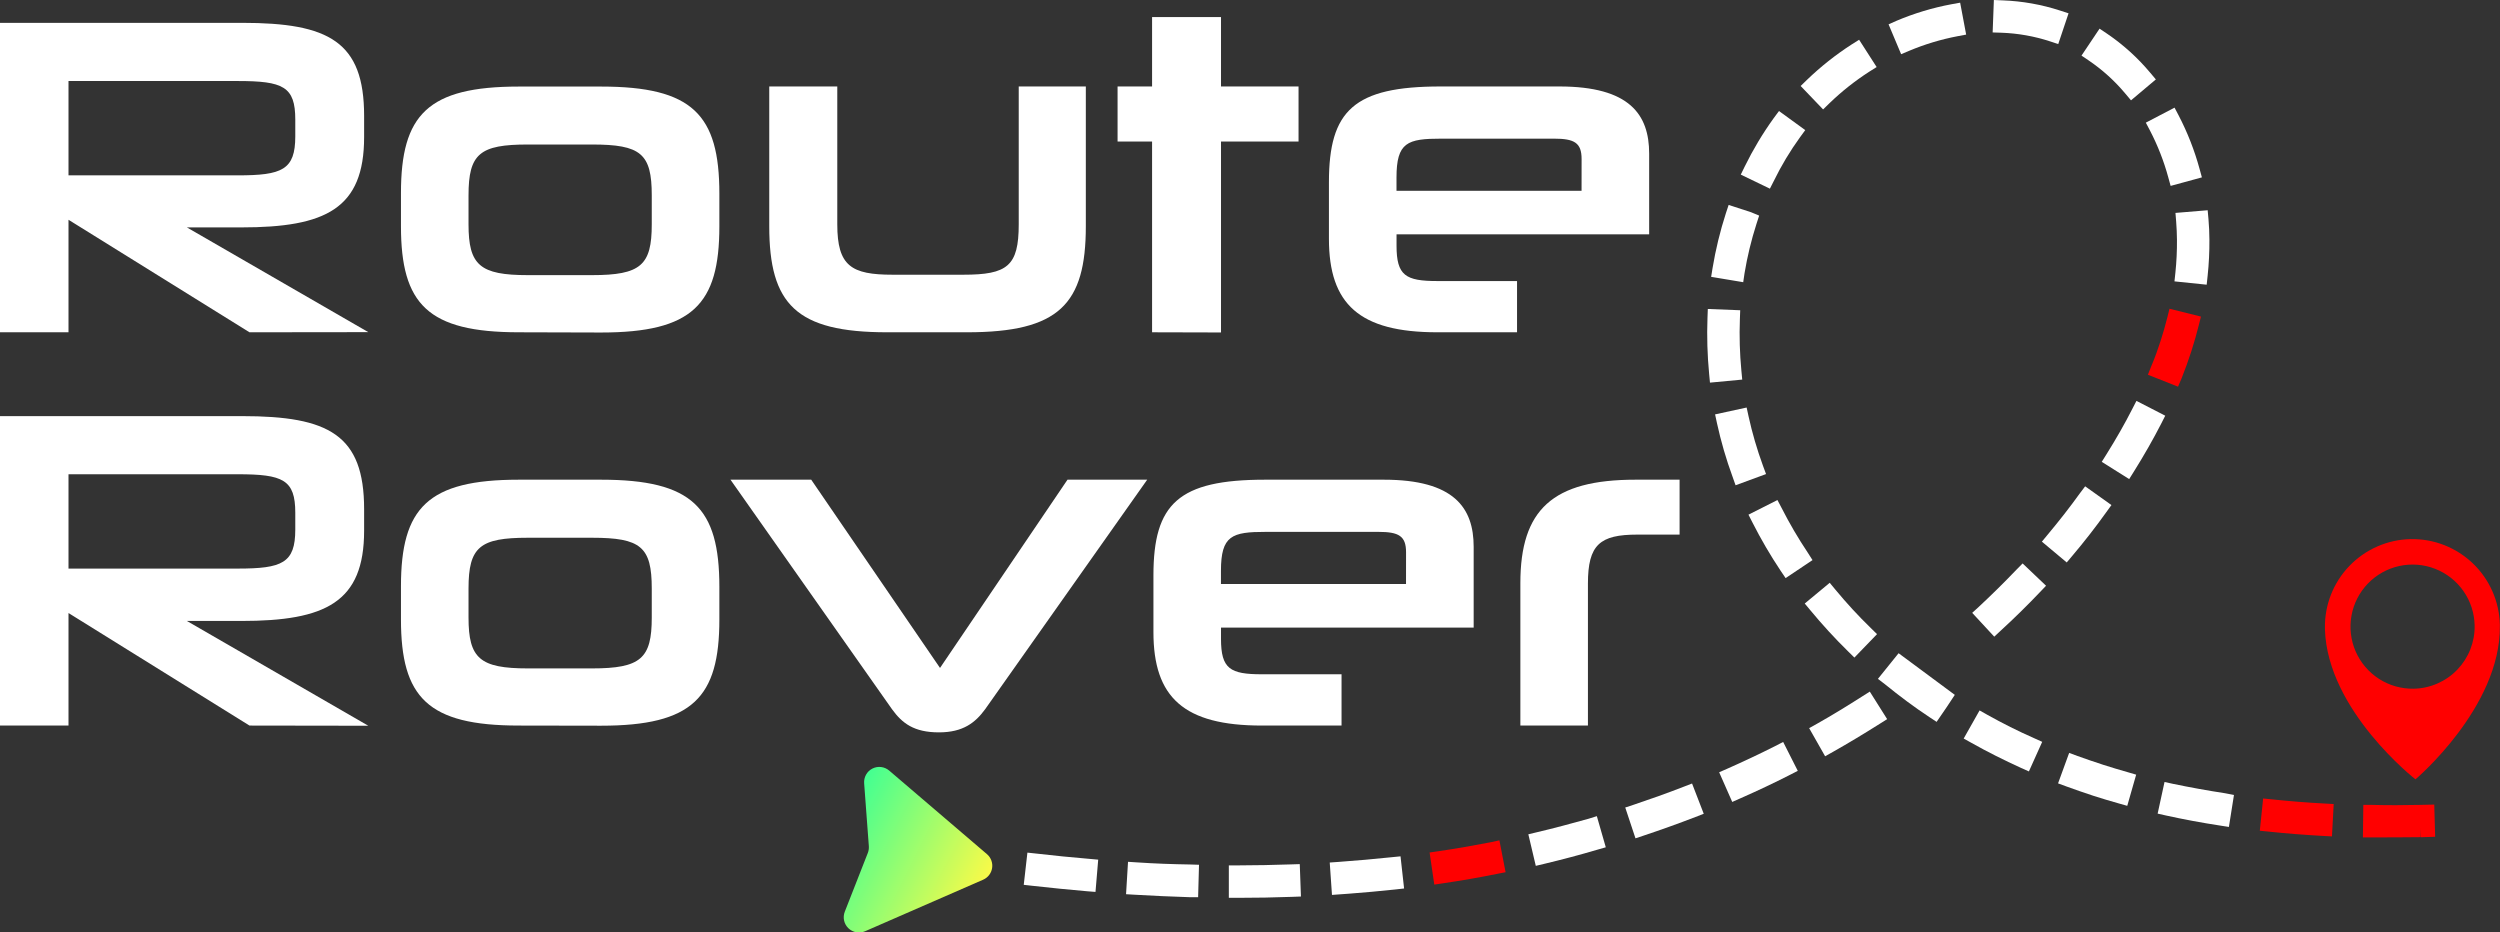 <svg width="244" height="91" viewBox="0 0 244 91" fill="none" xmlns="http://www.w3.org/2000/svg">
<rect x="0" y="0" width="244" height="91" fill="#333333" stroke="none"/>
<g clip-path="url(#clip0_10_616)">
<path d="M24.349 70.815L6.686 59.832V70.815H-7.62939e-05V40.613H23.64C32.096 40.613 35.538 42.443 35.538 49.687V51.797C35.538 58.789 31.776 60.606 23.544 60.606H18.24L35.945 70.833L24.349 70.815ZM28.82 50.049C28.82 46.818 27.626 46.287 23.196 46.287H6.686V55.494H23.196C27.534 55.494 28.82 54.963 28.82 51.687V50.049Z" fill="white"/>
<path d="M50.643 70.815C41.743 70.815 39.134 68.07 39.134 60.455V57.224C39.134 49.564 41.743 46.818 50.643 46.818H58.656C67.597 46.818 70.21 49.564 70.21 57.266V60.469C70.21 68.083 67.597 70.829 58.656 70.829L50.643 70.815ZM63.612 57.444C63.612 53.371 62.55 52.484 57.773 52.484H51.526C46.836 52.484 45.728 53.371 45.728 57.444V60.277C45.728 64.262 46.836 65.237 51.526 65.237H57.773C62.55 65.237 63.612 64.262 63.612 60.277V57.444Z" fill="white"/>
<path d="M96.152 69.218C95.177 70.55 93.983 71.479 91.636 71.479C89.201 71.479 88.052 70.591 87.059 69.218L71.295 46.818H79.175L91.745 65.191L104.188 46.818H111.967L96.152 69.218Z" fill="white"/>
<path d="M119.17 61.251V62.359C119.17 65.278 120.057 65.809 123.155 65.809H130.935V70.815H123.155C115.541 70.815 112.575 68.07 112.575 61.695V56.158C112.575 49.166 115.01 46.818 123.467 46.818H135.062C141.926 46.818 143.83 49.564 143.83 53.371V61.251H119.17ZM137.231 53.902C137.231 52.31 136.522 51.911 134.531 51.911H123.549C120.227 51.911 119.165 52.264 119.165 55.719V57H137.227L137.231 53.902Z" fill="white"/>
<path d="M148.388 70.815V56.913C148.388 49.742 151.531 46.818 159.631 46.818H163.928V52.177H159.81C156.149 52.177 154.982 53.152 154.982 56.959V70.815H148.388Z" fill="white"/>
<path d="M24.349 32.431L6.686 21.449V32.431H-7.62939e-05V2.229H23.64C32.096 2.229 35.538 4.059 35.538 11.303V13.381C35.538 20.378 31.776 22.195 23.544 22.195H18.24L35.945 32.417L24.349 32.431ZM28.82 11.669C28.82 8.439 27.626 7.908 23.196 7.908H6.686V17.115H23.196C27.534 17.115 28.82 16.584 28.82 13.308V11.669Z" fill="white"/>
<path d="M50.643 32.431C41.743 32.431 39.134 29.685 39.134 22.075V18.849C39.134 11.193 41.743 8.448 50.643 8.448H58.656C67.597 8.448 70.21 11.193 70.21 18.895V22.098C70.21 29.713 67.597 32.454 58.656 32.454L50.643 32.431ZM63.612 19.064C63.612 14.992 62.55 14.104 57.773 14.104H51.526C46.836 14.104 45.728 14.992 45.728 19.064V21.897C45.728 25.883 46.836 26.853 51.526 26.853H57.773C62.55 26.853 63.612 25.883 63.612 21.897V19.064Z" fill="white"/>
<path d="M86.588 32.431C77.692 32.431 75.079 29.686 75.079 22.076V8.439H81.719V21.897C81.719 25.97 83.092 26.812 87.119 26.812H94.024C98.321 26.812 99.428 25.97 99.428 21.897V8.439H105.977V22.076C105.977 29.69 103.369 32.431 94.381 32.431H86.588Z" fill="white"/>
<path d="M112.443 32.431V13.816H109.075V8.439H112.443V1.666H119.17V8.439H126.738V13.816H119.17V32.449L112.443 32.431Z" fill="white"/>
<path d="M136.302 22.872V23.979C136.302 26.899 137.186 27.43 140.284 27.43H148.063V32.431H140.284C132.674 32.431 129.704 29.686 129.704 23.311V17.779C129.704 10.787 132.138 8.439 140.595 8.439H152.195C159.059 8.439 160.958 11.185 160.958 14.992V22.872H136.302ZM154.364 15.523C154.364 13.93 153.655 13.532 151.664 13.532H140.682C137.359 13.532 136.298 13.884 136.298 17.335V18.621H154.36L154.364 15.523Z" fill="white"/>
<path d="M236.266 81.715L237.671 81.67L237.584 78.526L236.157 78.558C234.601 78.594 233.04 78.599 231.53 78.558H230.661L230.62 81.729H231.485C233.036 81.729 234.633 81.729 236.239 81.706V80.841L236.266 81.715Z" fill="#FF0000"/>
<path d="M221.742 78.018L220.882 77.931L220.557 81.079L221.417 81.166C223.147 81.349 224.936 81.486 226.734 81.587L227.599 81.633L227.769 78.475L226.908 78.425C225.16 78.338 223.421 78.192 221.742 78.018Z" fill="#FF0000"/>
<path d="M209.835 12.735C210.593 14.193 211.193 15.727 211.624 17.311L211.853 18.144L214.905 17.311L214.676 16.479C214.184 14.677 213.502 12.933 212.64 11.276L212.237 10.507L209.432 11.971L209.835 12.735Z" fill="white"/>
<path d="M199.287 52.864L201.713 54.895L202.271 54.232C203.433 52.859 204.559 51.413 205.57 49.994L206.078 49.294L203.511 47.464L203.003 48.137C202.033 49.486 200.967 50.85 199.841 52.196L199.287 52.864Z" fill="white"/>
<path d="M212.105 76.508L211.258 76.32L210.586 79.409L211.423 79.597C213.125 79.972 214.896 80.302 216.69 80.576L217.541 80.709L218.035 77.588L217.18 77.423C215.441 77.158 213.72 76.842 212.105 76.508Z" fill="white"/>
<path d="M212.393 21.622C212.439 22.217 212.466 22.812 212.471 23.398C212.48 24.468 212.43 25.537 212.32 26.601L212.228 27.462L215.372 27.786L215.464 26.926C215.589 25.751 215.648 24.57 215.638 23.389C215.638 22.725 215.601 22.048 215.546 21.38L215.468 20.52L212.325 20.78L212.393 21.622Z" fill="white"/>
<path d="M205.291 74.65C204.44 74.375 203.593 74.082 202.765 73.785L201.95 73.483L200.866 76.457L201.676 76.755C202.541 77.071 203.429 77.377 204.316 77.67C205.131 77.931 205.964 78.183 206.797 78.416L207.62 78.649L208.49 75.606L207.661 75.364C206.861 75.135 206.064 74.901 205.291 74.65Z" fill="white"/>
<path d="M212.919 36.939C213.276 36.047 213.597 35.145 213.88 34.267C214.164 33.388 214.393 32.569 214.603 31.736L214.814 30.898L211.743 30.134L211.533 30.972C211.341 31.736 211.121 32.518 210.869 33.287C210.608 34.106 210.306 34.939 209.954 35.767L209.634 36.573L212.576 37.74L212.919 36.939Z" fill="#FF0000"/>
<path d="M164.322 76.787C162.725 77.409 161.082 77.995 159.443 78.544L158.624 78.814L159.622 81.821L160.446 81.546C162.134 80.983 163.823 80.375 165.479 79.739L166.285 79.423L165.145 76.471L164.322 76.787Z" fill="white"/>
<path d="M208.119 39.899C207.382 41.35 206.527 42.846 205.589 44.343L205.131 45.075L207.808 46.759L208.266 46.027C209.259 44.443 210.156 42.865 210.938 41.341L211.327 40.572L208.517 39.126L208.119 39.899Z" fill="white"/>
<path d="M193.961 69.763L193.206 69.337L191.655 72.083L192.414 72.504C193.979 73.387 195.617 74.202 197.233 74.939L198.02 75.291L199.319 72.403L198.528 72.046C196.967 71.36 195.43 70.587 193.961 69.763Z" fill="white"/>
<path d="M169.959 36.178C169.799 34.506 169.75 32.824 169.813 31.145L169.845 30.28L166.683 30.156L166.651 31.017C166.583 32.841 166.637 34.668 166.811 36.485L166.893 37.345L170.042 37.048L169.959 36.178Z" fill="white"/>
<path d="M155.037 79.912C153.389 80.37 151.701 80.828 150.003 81.226L149.166 81.427L149.893 84.507L150.74 84.306C152.46 83.894 154.199 83.436 155.892 82.933L156.725 82.695L155.851 79.656L155.037 79.912Z" fill="white"/>
<path d="M196.789 55.618C195.617 56.844 194.386 58.057 193.128 59.229L192.487 59.814L194.638 62.139L195.269 61.553C196.592 60.341 197.878 59.078 199.095 57.796L199.695 57.169L197.407 54.991L196.789 55.618Z" fill="white"/>
<path d="M135.817 83.665C134.124 83.848 132.404 83.99 130.642 84.122L129.782 84.182L130.001 87.344L130.866 87.28L131.598 87.229C133.131 87.115 134.66 86.973 136.174 86.813L137.039 86.717L136.691 83.578L135.817 83.665Z" fill="white"/>
<path d="M170.266 26.674C170.536 25.045 170.924 23.437 171.428 21.864L171.694 21.041L170.897 20.711L168.715 20.002L168.445 20.817C167.88 22.567 167.446 24.356 167.145 26.171L167.008 27.022L170.138 27.543L170.266 26.674Z" fill="white"/>
<path d="M145.5 82.201C143.816 82.53 142.096 82.828 140.389 83.079L139.529 83.203L139.986 86.337L140.842 86.209C142.594 85.953 144.361 85.646 146.095 85.294L146.946 85.129L146.342 82.018L145.5 82.201Z" fill="#FF0000"/>
<path d="M110.956 84.168L110.095 84.113L109.903 87.275L110.768 87.326C112.543 87.431 114.328 87.509 116.072 87.564H116.937L117.023 84.402L116.163 84.374C114.452 84.347 112.704 84.287 110.956 84.168Z" fill="white"/>
<path d="M101.135 83.308L100.275 83.216L99.918 86.36L100.779 86.456C102.549 86.657 104.325 86.831 106.055 86.982L106.92 87.051L107.185 83.903L106.325 83.825C104.622 83.683 102.87 83.509 101.135 83.308Z" fill="white"/>
<path d="M173.122 17.668C173.85 16.174 174.706 14.745 175.68 13.399L176.192 12.698L173.629 10.836L173.117 11.527C172.04 13.023 171.091 14.607 170.28 16.263L169.9 17.041L172.742 18.414L173.122 17.668Z" fill="white"/>
<path d="M126.002 84.365C124.295 84.425 122.542 84.457 120.799 84.462H119.934V87.628H120.794C122.574 87.628 124.363 87.596 126.112 87.532L126.972 87.5L126.857 84.338L126.002 84.365Z" fill="white"/>
<path d="M181.752 67.969C180.319 68.884 178.832 69.799 177.327 70.646L176.572 71.067L178.132 73.812L178.882 73.391C180.415 72.526 181.953 71.597 183.459 70.646L184.186 70.188L182.493 67.502L181.752 67.969Z" fill="white"/>
<path d="M180.37 63.571L180.988 64.18L183.198 61.892L182.585 61.292C181.368 60.108 180.216 58.858 179.134 57.549L178.581 56.881L176.142 58.904L176.695 59.567C177.85 60.965 179.076 62.301 180.37 63.571Z" fill="white"/>
<path d="M207.428 9.13L207.986 9.793L210.412 7.752L209.853 7.089C208.632 5.63 207.214 4.349 205.639 3.281L204.916 2.796L203.154 5.428L203.868 5.908C205.198 6.812 206.397 7.896 207.428 9.13Z" fill="white"/>
<path d="M200.07 4.032L200.884 4.302L201.891 1.3L201.063 1.03C199.252 0.441 197.369 0.107 195.466 0.037L194.601 0L194.482 3.167L195.352 3.194C196.956 3.252 198.544 3.534 200.07 4.032Z" fill="white"/>
<path d="M169.392 47.362L172.366 46.269L172.064 45.45C171.487 43.872 171.016 42.258 170.655 40.617L170.472 39.775L167.392 40.444L167.575 41.295C167.964 43.079 168.475 44.834 169.104 46.548L169.392 47.362Z" fill="white"/>
<path d="M178.562 10.067C179.75 8.921 181.046 7.895 182.434 7.001L183.161 6.544L181.45 3.88L180.722 4.338C179.16 5.346 177.7 6.503 176.361 7.793L175.743 8.392L177.935 10.68L178.562 10.067Z" fill="white"/>
<path d="M191.311 0.261L190.455 0.416C188.62 0.76 186.826 1.3 185.106 2.027L184.324 2.375L185.55 5.29L186.342 4.956C187.856 4.321 189.433 3.846 191.046 3.537L191.897 3.377L191.311 0.261Z" fill="white"/>
<path d="M173.263 72.815C171.739 73.584 170.165 74.325 168.582 75.026L167.79 75.373L169.067 78.27L169.859 77.918C171.492 77.199 173.117 76.435 174.691 75.63L175.464 75.236L174.036 72.413L173.263 72.815Z" fill="white"/>
<path d="M173.478 48.804L170.65 50.232L171.044 51.005C171.865 52.625 172.782 54.194 173.789 55.705L174.275 56.423L176.901 54.666L176.444 53.948C175.505 52.543 174.651 51.084 173.886 49.578L173.478 48.804Z" fill="white"/>
<path d="M183.285 66.257L183.985 66.793C185.358 67.909 186.822 69.012 188.319 69.996L189.014 70.454L190.016 68.989L190.762 67.859L190.794 67.823L185.303 63.754L183.285 66.257Z" fill="white"/>
<path d="M235.287 52.616C233.025 52.662 230.873 53.603 229.303 55.233C227.733 56.862 226.874 59.048 226.913 61.311V61.42C227.151 69.36 235.749 76.064 235.749 76.064C235.749 76.064 244.078 69.031 243.986 61.091V60.977C243.937 58.716 242.994 56.567 241.364 55C239.733 53.433 237.548 52.576 235.287 52.616ZM235.576 67.218C234.378 67.24 233.201 66.906 232.193 66.259C231.185 65.611 230.392 64.68 229.913 63.582C229.434 62.484 229.292 61.269 229.504 60.09C229.715 58.911 230.272 57.821 231.103 56.958C231.934 56.095 233.001 55.498 234.172 55.242C235.342 54.986 236.562 55.082 237.677 55.519C238.792 55.956 239.753 56.714 240.438 57.697C241.123 58.679 241.501 59.843 241.524 61.041C241.54 61.837 241.398 62.628 241.107 63.37C240.816 64.111 240.382 64.788 239.83 65.362C239.277 65.936 238.617 66.395 237.887 66.713C237.157 67.032 236.372 67.204 235.576 67.218Z" fill="#FF0000"/>
<path d="M95.96 85.857L84.428 90.891C84.159 91.008 83.86 91.042 83.571 90.99C83.282 90.938 83.014 90.801 82.803 90.597C82.591 90.392 82.445 90.13 82.382 89.843C82.32 89.555 82.344 89.256 82.451 88.982L84.698 83.249C84.78 83.04 84.814 82.817 84.799 82.594L84.341 76.453C84.318 76.16 84.382 75.867 84.525 75.61C84.668 75.354 84.884 75.145 85.146 75.012C85.408 74.879 85.704 74.826 85.995 74.861C86.287 74.896 86.562 75.017 86.785 75.208L96.335 83.372C96.525 83.536 96.669 83.746 96.756 83.981C96.843 84.216 96.869 84.47 96.831 84.718C96.794 84.966 96.695 85.2 96.542 85.399C96.39 85.598 96.189 85.756 95.96 85.857Z" fill="url(#paint0_linear_10_616)"/>
</g>
<defs>
<linearGradient id="paint0_linear_10_616" x1="81.54" y1="82.119" x2="95.058" y2="88.954" gradientUnits="userSpaceOnUse">
<stop stop-color="#46FF90"/>
<stop offset="1" stop-color="#FCFA47"/>
</linearGradient>
<clipPath id="clip0_10_616">
<rect width="244" height="91" fill="white"/>
</clipPath>
</defs>
</svg>
